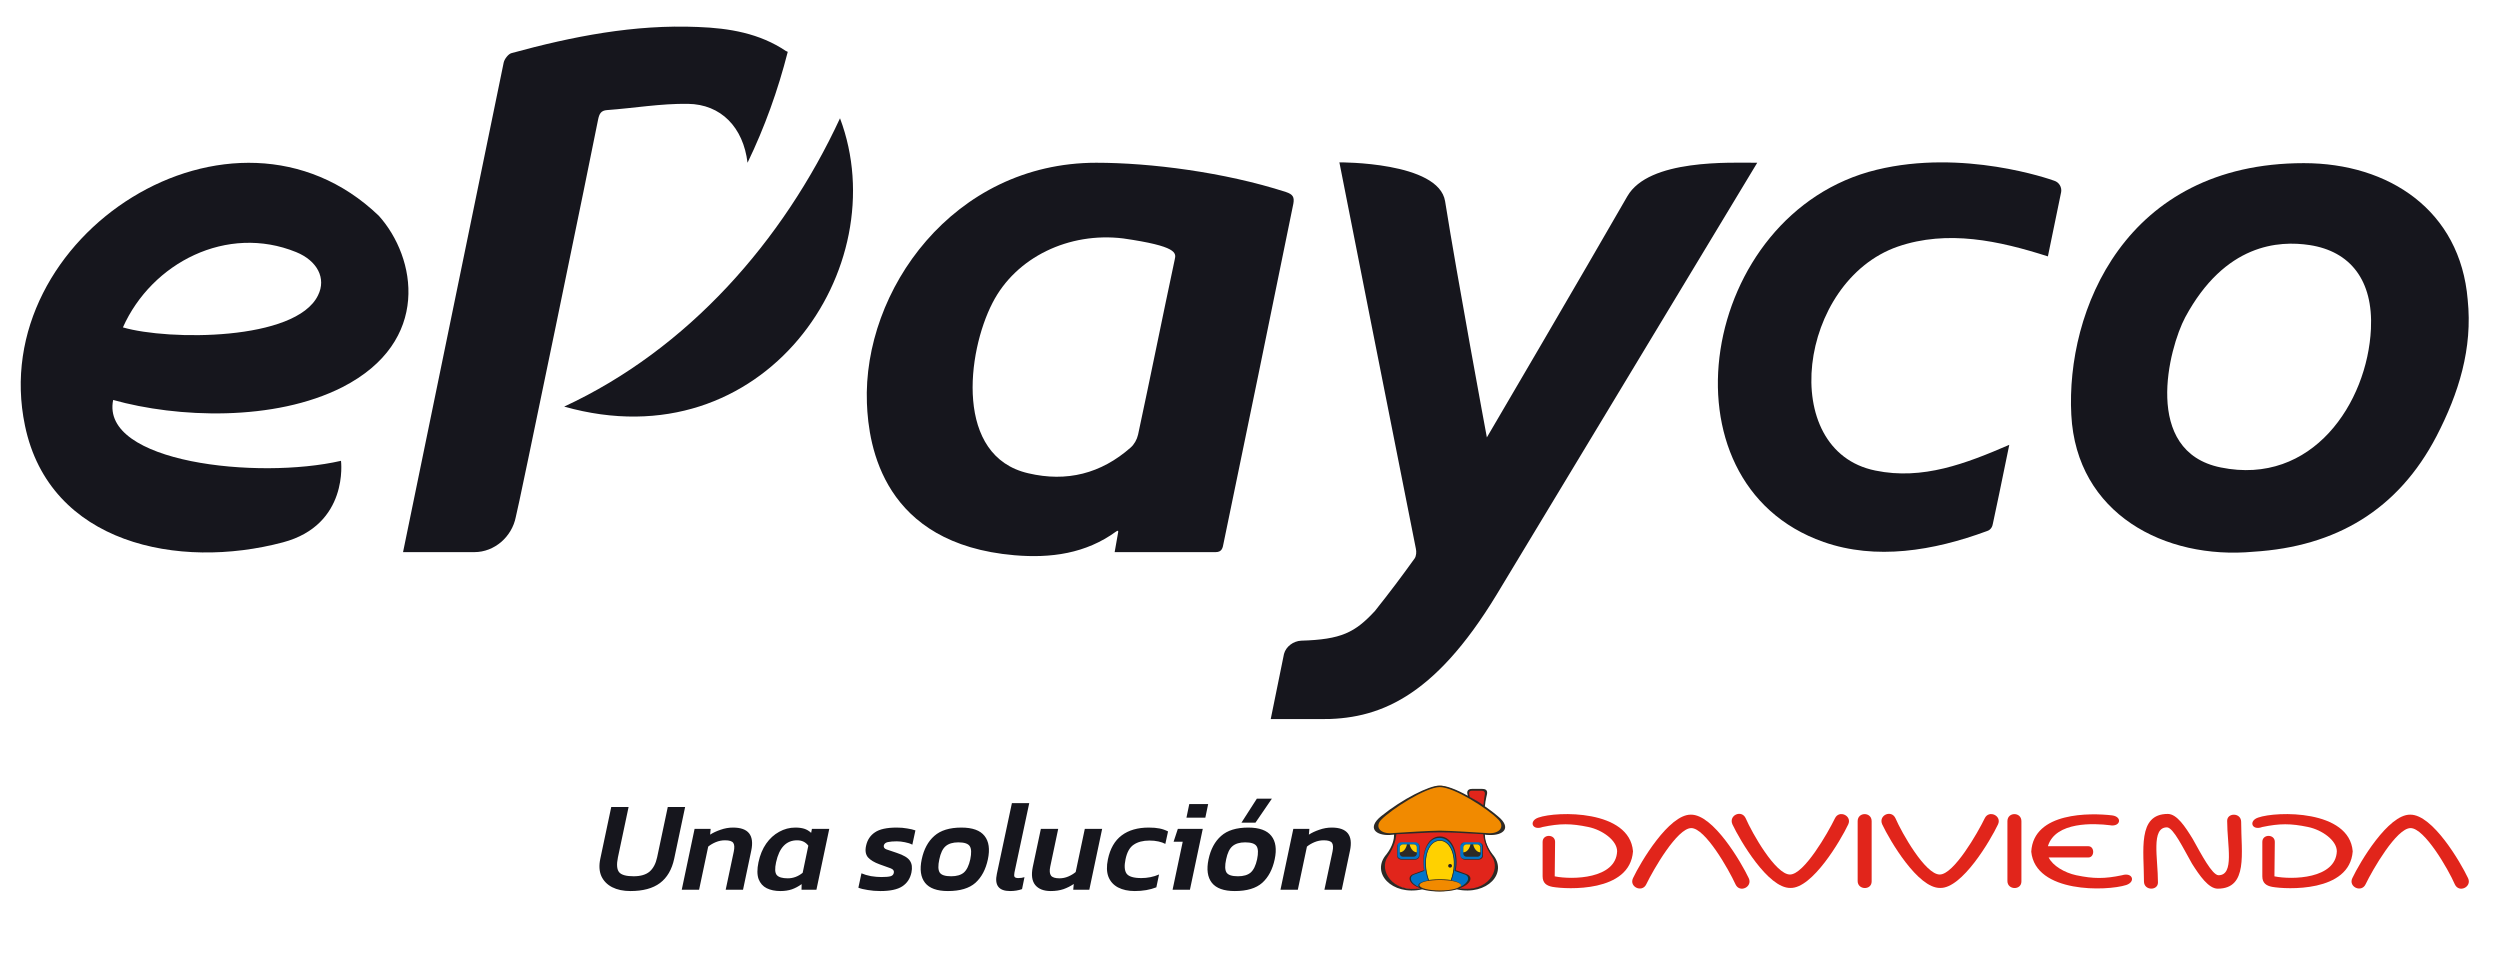 <svg width="368" height="144" viewBox="0 0 368 144" fill="none" xmlns="http://www.w3.org/2000/svg">
<path d="M88.043 17.583C88.215 16.779 88.445 16.262 89.364 16.204C93.326 15.917 97.289 15.228 101.252 15.286C106.133 15.343 109.406 18.731 110.038 23.957C112.565 18.731 114.518 13.276 115.953 7.648C115.896 7.59 115.839 7.533 115.724 7.533C111.819 4.891 107.339 4.144 102.745 3.972C93.384 3.57 84.31 5.35 75.293 7.82C74.834 7.935 74.26 8.681 74.145 9.198C73.341 13.046 59.328 81.272 59.328 81.272H69.838C72.767 81.272 75.351 79.032 75.925 76.103C76.04 76.103 87.411 20.971 88.043 17.583Z" fill="#16161D"/>
<path d="M123.649 17.41C115.265 35.501 101.252 51.409 83.047 59.851C112.508 68.178 131.919 39.348 123.649 17.41Z" fill="#16161D"/>
<path d="M46.808 43.483C43.534 50.202 24.812 50.145 18.093 48.192C22.343 38.659 33.427 32.973 43.592 37.108C46.693 38.372 48.071 40.956 46.808 43.483ZM55.767 31.767C34.346 11.208 -2.179 34.696 3.678 62.664C7.296 80.065 26.306 83.913 41.639 79.836C51.402 77.251 50.196 67.833 50.196 67.833C37.964 70.647 14.762 68.12 16.657 58.874C26.076 61.516 40.376 62.09 50.426 56.979C63.52 50.26 61.28 37.912 55.767 31.767Z" fill="#16161D"/>
<path d="M172.921 38.2C171.083 46.814 169.361 55.428 167.523 63.985C167.351 64.732 166.949 65.421 166.432 65.88C162.067 69.728 157.013 70.992 151.385 69.671C140.531 67.201 142.311 51.925 146.102 44.574C149.547 37.855 157.358 34.122 165.34 35.098C173.323 36.247 173.151 37.223 172.921 38.2ZM189.288 28.264C180.215 25.335 169.303 23.957 161.378 23.957C140.301 23.957 126.978 42.794 127.609 59.334C127.839 65.708 130.021 80.066 149.318 81.731C154.659 82.19 159.827 81.501 164.307 78.228C164.364 78.228 164.651 77.941 164.594 78.343C164.422 79.261 164.077 81.272 164.077 81.272C164.077 81.272 174.127 81.272 178.951 81.272C179.87 81.272 179.985 80.64 180.1 80.008C183.546 63.353 186.991 46.699 190.38 29.987C190.552 29.011 190.322 28.609 189.288 28.264Z" fill="#16161D"/>
<path d="M326.892 68.809C315.291 66.455 319.254 51.236 321.666 46.699C327.523 35.845 335.449 35.386 339.986 36.075C345.958 36.994 349.347 41.243 349.002 48.422C348.485 59.276 340.388 71.566 326.892 68.809ZM363.244 44.115C362.153 30.964 351.644 24.015 339.124 24.015C312.764 24.015 304.092 45.838 304.896 61.057C305.643 75.644 318.679 82.42 331.716 81.214C343.891 80.468 353.022 75.012 358.65 64.215C361.924 57.898 363.991 51.294 363.244 44.115Z" fill="#16161D"/>
<path d="M187.051 105.851L189.003 96.26C189.291 95.169 190.382 94.365 191.53 94.308C197.446 94.136 199.456 93.102 202.384 89.943C204.624 87.129 206.347 84.832 208.242 82.19C208.472 81.846 208.529 81.214 208.414 80.755C205.198 64.674 197.158 23.9 197.158 23.9C197.158 23.9 211.803 23.785 212.722 29.642C214.502 40.841 218.694 63.468 218.867 64.387C219.383 63.526 233.109 40.095 239.541 28.896C242.7 23.383 254.703 23.957 258.665 23.957C246.835 43.598 223.863 81.616 220.302 87.531C210.999 102.865 202.786 105.966 194.229 105.851C191.932 105.851 187.051 105.851 187.051 105.851Z" fill="#16161D"/>
<path d="M295.765 65.479C294.961 69.499 293.41 76.85 293.353 77.079C293.295 77.481 293.066 77.998 292.491 78.171C284.566 81.099 276.124 82.478 268.428 79.778C243.562 71.049 250.223 31.308 276.239 24.991C288.988 21.89 301.737 26.369 302.369 26.599C303.116 26.829 303.518 27.575 303.403 28.264C302.943 30.447 301.508 37.453 301.45 37.74C294.272 35.443 286.691 33.778 279.34 36.304C264.696 41.416 261.537 66.34 276.067 69.269C283.015 70.705 289.39 68.235 295.765 65.479Z" fill="#16161D"/>
<path d="M228.854 128.997C231.471 129.532 237.873 129.371 238.04 125.313C238.04 123.71 235.869 122.162 233.809 121.734C231.248 121.2 229.634 121.2 227.073 121.734C225.514 122.322 225.013 120.827 226.461 120.346C229.189 119.385 239.877 119.171 240.378 125.313C239.933 131.401 230.636 130.92 228.52 130.546C227.685 130.386 227.073 130.012 227.073 128.997V123.924C227.073 122.749 228.91 122.749 228.91 123.924L228.854 128.997Z" fill="#E1251B"/>
<path d="M248.953 121.894C246.893 121.894 243.386 127.982 242.328 130.172C241.715 131.453 239.767 130.545 240.379 129.264C241.493 126.914 245.668 119.864 248.897 119.918C252.181 119.864 256.301 126.914 257.414 129.264C258.027 130.545 256.078 131.507 255.466 130.172C254.464 127.982 251.012 121.894 248.953 121.894Z" fill="#E1251B"/>
<path d="M263.482 128.729C265.542 128.729 269.049 122.641 270.107 120.452C270.719 119.17 272.667 120.078 272.055 121.36C270.942 123.709 266.766 130.812 263.537 130.705C260.253 130.759 256.133 123.709 255.02 121.36C254.408 120.024 256.356 119.117 256.968 120.452C257.915 122.641 261.366 128.729 263.482 128.729Z" fill="#E1251B"/>
<path d="M275.507 120.879V129.744C275.507 131.079 273.447 131.026 273.447 129.691V120.879C273.447 119.49 275.507 119.49 275.507 120.879Z" fill="#E1251B"/>
<path d="M285.529 128.729C287.588 128.729 291.096 122.641 292.153 120.451C292.766 119.17 294.714 120.078 294.102 121.359C292.988 123.709 288.813 130.812 285.584 130.705C282.3 130.759 278.18 123.709 277.067 121.359C276.454 120.024 278.403 119.116 279.015 120.451C279.962 122.641 283.413 128.729 285.529 128.729Z" fill="#E1251B"/>
<path d="M301.561 126.22C302.173 127.448 303.899 128.463 305.625 128.836C308.186 129.37 309.8 129.37 312.361 128.836C313.92 128.356 314.421 129.798 312.973 130.278C310.134 131.186 299.612 131.507 299 125.365C299.334 119.491 307.74 119.651 310.913 120.025C312.472 120.238 312.138 121.787 310.524 121.467C308.353 121.199 302.563 120.879 301.449 124.564H307.406C308.353 124.564 308.353 126.22 307.406 126.22H301.561Z" fill="#E1251B"/>
<path d="M334.796 128.997C337.412 129.532 343.814 129.371 343.981 125.313C343.981 123.71 341.81 122.162 339.751 121.734C337.19 121.2 335.575 121.2 333.014 121.734C331.456 122.322 330.955 120.827 332.402 120.346C335.13 119.385 345.819 119.171 346.32 125.313C345.874 131.401 336.522 130.92 334.462 130.546C333.627 130.386 333.014 130.012 333.014 128.997V123.924C333.014 122.749 334.852 122.749 334.852 123.924L334.796 128.997Z" fill="#E1251B"/>
<path d="M354.835 121.894C352.776 121.894 349.268 127.982 348.211 130.172C347.598 131.453 345.65 130.545 346.262 129.264C347.376 126.914 351.551 119.864 354.78 119.918C358.064 119.864 362.184 126.914 363.297 129.264C363.91 130.545 361.961 131.507 361.349 130.172C360.402 127.982 356.895 121.894 354.835 121.894Z" fill="#E1251B"/>
<path d="M297.552 120.879V129.744C297.552 131.079 295.492 131.026 295.492 129.691V120.879C295.492 119.49 297.552 119.49 297.552 120.879Z" fill="#E1251B"/>
<path d="M322.661 127.127C321.381 124.884 319.933 121.84 318.987 121.787C316.593 121.787 317.651 126.326 317.651 129.905C317.651 131.133 315.591 131.133 315.591 129.744C315.591 125.205 314.589 119.811 319.098 119.811C320.434 119.811 321.659 121.68 322.772 123.496C324.053 125.792 325.612 128.783 326.558 128.836C328.952 128.836 327.838 124.404 327.838 120.826C327.838 119.597 329.898 119.597 329.898 120.986C329.898 125.525 330.956 130.812 326.447 130.812C325.111 130.812 323.774 128.89 322.661 127.127Z" fill="#E1251B"/>
<path fill-rule="evenodd" clip-rule="evenodd" d="M205.434 122.48C205.49 122.8 205.434 124.189 204.098 126.058C202.706 128.141 204.877 131.612 209.275 130.758C210.222 131.078 211.279 131.132 211.947 131.132C212.615 131.132 213.673 131.078 214.62 130.758C219.018 131.666 221.189 128.141 219.797 126.058C218.461 124.189 218.461 122.8 218.461 122.48H205.434Z" fill="#E1251B"/>
<path fill-rule="evenodd" clip-rule="evenodd" d="M211.952 131.132C207.665 131.025 206.886 129.156 208.055 128.729C208.723 128.515 209.669 128.088 209.669 128.088C209.224 125.952 209.947 123.228 211.952 123.228C213.956 123.228 214.679 126.059 214.234 128.142C214.234 128.142 215.125 128.462 215.848 128.729C216.962 129.156 216.238 131.025 211.952 131.132Z" fill="#0075C9"/>
<path fill-rule="evenodd" clip-rule="evenodd" d="M210.334 129.638C209.221 126.594 210.223 123.71 211.949 123.71C213.619 123.71 214.732 126.487 213.563 129.638C213.563 129.638 213.006 129.531 211.893 129.531C211.058 129.531 210.334 129.638 210.334 129.638Z" fill="#FFD100"/>
<path fill-rule="evenodd" clip-rule="evenodd" d="M211.949 131.187C213.674 131.187 215.066 130.813 215.066 130.332C215.066 129.852 213.73 129.478 211.949 129.478C210.223 129.478 208.887 129.852 208.887 130.332C208.887 130.813 210.223 131.187 211.949 131.187Z" fill="#F18A00"/>
<path fill-rule="evenodd" clip-rule="evenodd" d="M206.271 123.978H208.33C208.664 123.978 208.943 124.245 208.943 124.565V125.9C208.943 126.221 208.664 126.488 208.33 126.488H206.271C205.937 126.488 205.658 126.221 205.658 125.9V124.565C205.658 124.245 205.937 123.978 206.271 123.978Z" fill="#0075C9"/>
<path d="M206.494 124.295H208.109C208.387 124.295 208.554 124.509 208.554 124.722V125.684C208.554 125.897 208.331 126.111 208.109 126.111H206.494C206.272 126.111 206.049 125.897 206.049 125.684V124.722C206.049 124.509 206.216 124.295 206.494 124.295Z" fill="#2D2A26"/>
<path fill-rule="evenodd" clip-rule="evenodd" d="M208.552 125.47C207.828 125.417 207.55 124.562 207.494 124.295H208.107C208.385 124.295 208.552 124.509 208.552 124.722V125.47Z" fill="#FFD100"/>
<path fill-rule="evenodd" clip-rule="evenodd" d="M207.107 124.295C207.051 124.509 206.828 125.417 206.049 125.47V124.722C206.049 124.509 206.272 124.295 206.494 124.295H207.107Z" fill="#FFD100"/>
<path fill-rule="evenodd" clip-rule="evenodd" d="M215.565 123.978H217.625C217.959 123.978 218.238 124.245 218.238 124.565V125.901C218.238 126.221 217.959 126.488 217.625 126.488H215.565C215.231 126.488 214.953 126.221 214.953 125.901V124.565C215.009 124.245 215.287 123.978 215.565 123.978Z" fill="#0075C9"/>
<path d="M215.846 124.295H217.516C217.739 124.295 217.961 124.509 217.961 124.722V125.684C217.961 125.897 217.739 126.111 217.516 126.111H215.846C215.623 126.111 215.4 125.897 215.4 125.684V124.722C215.4 124.509 215.567 124.295 215.846 124.295Z" fill="#2D2A26"/>
<path fill-rule="evenodd" clip-rule="evenodd" d="M217.903 125.47C217.18 125.417 216.901 124.562 216.846 124.295H217.458C217.681 124.295 217.903 124.509 217.903 124.722V125.47Z" fill="#FFD100"/>
<path fill-rule="evenodd" clip-rule="evenodd" d="M216.458 124.295C216.402 124.509 216.18 125.417 215.4 125.47V124.722C215.4 124.509 215.623 124.295 215.846 124.295H216.458Z" fill="#FFD100"/>
<path fill-rule="evenodd" clip-rule="evenodd" d="M216.236 117.302C216.013 116.608 215.958 116.234 216.681 116.234H218.184C219.075 116.234 218.685 116.875 218.63 117.569C218.518 118.477 218.518 118.744 218.518 118.744C218.518 118.744 216.292 117.355 216.236 117.302Z" fill="#E1251B"/>
<path fill-rule="evenodd" clip-rule="evenodd" d="M211.95 122.427C209.723 122.427 206.605 122.641 204.657 122.748C203.154 122.855 201.985 121.733 202.987 120.718C205.158 118.475 210.391 115.645 211.95 115.645C213.62 115.645 218.797 118.475 220.913 120.718C221.915 121.787 220.913 122.748 219.41 122.748C217.739 122.748 214.177 122.427 211.95 122.427Z" fill="#F18A00"/>
<path d="M213.174 127.448C213.174 127.287 213.285 127.181 213.452 127.181C213.619 127.181 213.731 127.287 213.731 127.448C213.731 127.608 213.619 127.715 213.452 127.715C213.285 127.715 213.174 127.608 213.174 127.448Z" fill="#231F20"/>
<path fill-rule="evenodd" clip-rule="evenodd" d="M211.948 129.424C211.057 129.424 210.334 129.531 210.334 129.531C209.276 126.54 210.222 123.763 211.948 123.763C213.674 123.763 214.62 126.593 213.563 129.531C213.563 129.531 212.895 129.424 211.948 129.424ZM213.563 129.638C214.453 129.798 215.01 130.011 215.01 130.278C215.01 130.706 213.674 131.079 212.004 131.079C210.334 131.079 208.942 130.759 208.942 130.278C208.942 130.011 209.499 129.744 210.389 129.638C210.389 129.638 211.336 129.531 211.948 129.531C212.561 129.531 213.563 129.638 213.563 129.638ZM213.674 129.584C214.787 126.487 213.73 123.656 211.948 123.656C210.222 123.656 209.109 126.487 210.222 129.584C209.332 129.744 208.775 130.011 208.775 130.332C208.775 130.439 208.831 130.545 208.942 130.599C207.495 130.011 207.383 128.997 208.163 128.73C208.831 128.516 209.666 128.196 209.666 128.196C209.22 126.113 209.888 123.336 211.893 123.336C213.897 123.336 214.565 126.113 214.119 128.196C214.119 128.196 214.954 128.516 215.622 128.73C216.402 128.997 216.29 129.958 214.843 130.599C214.954 130.492 215.01 130.439 215.01 130.332C215.121 130.011 214.509 129.744 213.674 129.584ZM216.346 117.301C216.179 116.66 216.179 116.393 216.736 116.393H218.016C218.851 116.393 218.517 116.981 218.462 117.621C218.406 117.995 218.406 118.316 218.35 118.529C217.738 118.049 217.014 117.675 216.346 117.301ZM214.843 130.759C218.963 131.4 220.967 128.089 219.631 126.113C218.629 124.671 218.35 123.443 218.35 122.802C215.678 122.641 213.785 122.535 211.948 122.535C210.111 122.535 208.218 122.695 205.546 122.802C205.49 123.443 205.268 124.617 204.266 126.113C202.93 128.089 204.934 131.453 209.053 130.759C207.328 130.118 207.105 129.05 207.996 128.676C208.664 128.409 209.61 128.089 209.61 128.089C209.165 125.953 209.944 123.122 211.948 123.122C213.952 123.122 214.732 125.953 214.286 128.089C214.286 128.089 215.233 128.409 215.901 128.676C216.847 129.05 216.624 130.118 214.843 130.759ZM211.948 122.268C209.61 122.321 207.439 122.481 204.822 122.641C203.208 122.748 202.317 121.734 203.319 120.665C204.822 119.117 209.888 115.859 211.948 115.859C214.008 115.859 219.074 119.063 220.577 120.665C221.579 121.734 220.688 122.748 219.074 122.641C216.457 122.481 214.286 122.321 211.948 122.268ZM216.068 117.141C216.068 117.087 216.012 117.034 216.012 116.927C215.901 116.553 216.012 116.126 216.68 116.126H218.183C219.074 116.126 218.963 116.714 218.796 117.301C218.684 117.728 218.629 118.209 218.573 118.69C218.573 118.69 219.798 119.544 220.466 120.131C222.637 121.894 221.245 123.015 219.185 122.909C218.963 122.909 218.796 122.909 218.573 122.855C218.573 123.443 218.74 124.511 219.686 125.739C222.08 128.463 218.907 131.881 214.453 130.919C213.73 131.133 212.561 131.24 211.893 131.24C211.224 131.24 210.055 131.133 209.332 130.919C204.878 131.881 201.705 128.463 204.099 125.739C205.045 124.511 205.212 123.443 205.212 122.855L204.6 122.909C202.54 123.015 201.148 121.894 203.319 120.131C206.493 117.568 210.389 115.645 211.837 115.645C212.783 115.592 214.342 116.179 216.068 117.141Z" fill="#2D2A26"/>
<path d="M208.33 126.54H206.271C205.937 126.54 205.658 126.273 205.658 125.952V124.617C205.658 124.297 205.937 124.03 206.271 124.03H208.33C208.664 124.03 208.943 124.297 208.943 124.617V125.952C208.943 126.273 208.664 126.54 208.33 126.54ZM206.271 124.03C205.937 124.03 205.714 124.243 205.714 124.564V125.899C205.714 126.219 205.992 126.433 206.271 126.433H208.33C208.664 126.433 208.887 126.166 208.887 125.899V124.564C208.887 124.243 208.609 124.03 208.33 124.03H206.271Z" fill="#2D2A26"/>
<path d="M217.682 126.539H215.622C215.288 126.539 215.01 126.272 215.01 125.952V124.617C215.01 124.296 215.288 124.029 215.622 124.029H217.682C218.016 124.029 218.294 124.296 218.294 124.617V125.952C218.294 126.272 218.016 126.539 217.682 126.539ZM215.566 124.029C215.232 124.029 215.01 124.243 215.01 124.563V125.898C215.01 126.219 215.232 126.433 215.566 126.433H217.626C217.96 126.433 218.183 126.165 218.183 125.898V124.563C218.183 124.243 217.905 124.029 217.626 124.029H215.566Z" fill="#2D2A26"/>
<path d="M92.793 131.162C91.746 131.162 90.851 130.973 90.107 130.594C89.376 130.216 88.847 129.674 88.519 128.968C88.204 128.249 88.153 127.392 88.367 126.396L89.975 118.793H92.528L90.958 126.207C90.744 127.241 90.801 127.966 91.129 128.382C91.456 128.785 92.169 128.987 93.266 128.987C94.287 128.987 95.069 128.76 95.611 128.306C96.153 127.84 96.525 127.14 96.727 126.207L98.296 118.793H100.849L99.242 126.396C98.901 127.997 98.202 129.195 97.143 129.989C96.096 130.771 94.646 131.162 92.793 131.162ZM100.352 130.973L102.243 122.008H104.607L104.531 122.859C104.96 122.582 105.471 122.342 106.063 122.141C106.668 121.926 107.28 121.819 107.898 121.819C110.167 121.819 111.062 122.954 110.583 125.223L109.373 130.973H106.82L108.011 125.356C108.137 124.751 108.112 124.322 107.935 124.07C107.759 123.818 107.356 123.692 106.725 123.692C106.259 123.692 105.811 123.78 105.382 123.956C104.954 124.133 104.575 124.353 104.248 124.618L102.905 130.973H100.352ZM114.862 131.162C114.093 131.162 113.425 131.023 112.858 130.746C112.303 130.468 111.906 130.021 111.666 129.403C111.439 128.773 111.433 127.947 111.647 126.925C111.874 125.854 112.252 124.94 112.782 124.183C113.312 123.427 113.948 122.847 114.692 122.443C115.436 122.027 116.23 121.819 117.075 121.819C117.579 121.819 118.014 121.876 118.38 121.989C118.746 122.103 119.086 122.305 119.401 122.595L119.515 122.008H122.068L120.177 130.973H117.983L118.002 130.141C117.535 130.481 117.05 130.739 116.546 130.916C116.054 131.08 115.493 131.162 114.862 131.162ZM115.959 129.289C116.754 129.289 117.485 129.018 118.153 128.476L118.985 124.486C118.594 123.956 118.046 123.692 117.34 123.692C115.739 123.692 114.705 124.769 114.238 126.925C114.037 127.846 114.068 128.47 114.333 128.798C114.61 129.126 115.152 129.289 115.959 129.289ZM129.605 131.162C128.937 131.162 128.313 131.111 127.733 131.01C127.153 130.922 126.693 130.809 126.352 130.67L126.806 128.552C127.21 128.728 127.676 128.867 128.206 128.968C128.748 129.056 129.252 129.1 129.719 129.1C130.349 129.1 130.803 129.063 131.08 128.987C131.358 128.911 131.522 128.741 131.572 128.476C131.635 128.174 131.477 127.953 131.099 127.814C130.734 127.676 130.191 127.48 129.473 127.228C128.704 126.951 128.136 126.61 127.771 126.207C127.418 125.791 127.323 125.217 127.487 124.486C127.676 123.628 128.111 122.973 128.792 122.519C129.473 122.052 130.544 121.819 132.007 121.819C132.562 121.819 133.079 121.863 133.558 121.952C134.037 122.027 134.434 122.122 134.749 122.235L134.295 124.335C133.993 124.171 133.627 124.051 133.198 123.975C132.782 123.887 132.385 123.843 132.007 123.843C131.465 123.843 131.024 123.881 130.683 123.956C130.355 124.032 130.16 124.196 130.097 124.448C130.046 124.725 130.179 124.921 130.494 125.034C130.809 125.148 131.314 125.318 132.007 125.545C133.003 125.873 133.646 126.257 133.936 126.699C134.239 127.14 134.314 127.72 134.163 128.438C133.974 129.334 133.52 130.014 132.801 130.481C132.095 130.935 131.03 131.162 129.605 131.162ZM139.535 131.162C137.934 131.162 136.812 130.758 136.169 129.951C135.526 129.132 135.362 127.978 135.677 126.49C135.992 125.003 136.61 123.855 137.53 123.048C138.451 122.229 139.781 121.819 141.521 121.819C143.147 121.819 144.282 122.229 144.925 123.048C145.568 123.855 145.732 125.003 145.417 126.49C145.102 127.978 144.49 129.132 143.582 129.951C142.674 130.758 141.325 131.162 139.535 131.162ZM140.008 128.987C140.827 128.987 141.451 128.804 141.88 128.438C142.309 128.06 142.624 127.411 142.826 126.49C143.015 125.57 142.99 124.927 142.75 124.561C142.511 124.183 141.95 123.994 141.067 123.994C140.26 123.994 139.636 124.183 139.195 124.561C138.766 124.927 138.457 125.57 138.268 126.49C138.066 127.411 138.085 128.06 138.325 128.438C138.564 128.804 139.125 128.987 140.008 128.987ZM148.686 131.162C147.022 131.162 146.372 130.317 146.738 128.628L148.951 118.226H151.504L149.329 128.42C149.266 128.735 149.272 128.955 149.348 129.081C149.436 129.195 149.619 129.252 149.896 129.252C150.224 129.252 150.527 129.208 150.804 129.119L150.445 130.878C149.915 131.067 149.329 131.162 148.686 131.162ZM154.671 131.162C153.637 131.162 152.874 130.865 152.383 130.273C151.903 129.668 151.784 128.785 152.023 127.625L153.215 122.008H155.768L154.595 127.568C154.469 128.174 154.507 128.615 154.709 128.892C154.911 129.157 155.327 129.289 155.957 129.289C156.398 129.289 156.827 129.201 157.243 129.025C157.659 128.848 158.025 128.628 158.34 128.363L159.683 122.008H162.236L160.345 130.973H157.981L158.056 130.122C157.615 130.424 157.117 130.676 156.562 130.878C156.007 131.067 155.377 131.162 154.671 131.162ZM167.037 131.162C166.079 131.162 165.26 130.985 164.579 130.632C163.911 130.279 163.438 129.756 163.16 129.063C162.896 128.369 162.87 127.512 163.085 126.49C163.413 124.914 164.087 123.742 165.108 122.973C166.13 122.204 167.46 121.819 169.099 121.819C169.729 121.819 170.259 121.863 170.687 121.952C171.129 122.04 171.545 122.185 171.936 122.387L171.538 124.221C171.261 124.07 170.921 123.95 170.517 123.862C170.126 123.773 169.691 123.729 169.212 123.729C168.254 123.729 167.479 123.931 166.886 124.335C166.294 124.725 165.89 125.444 165.676 126.49C165.474 127.449 165.524 128.148 165.827 128.59C166.142 129.031 166.873 129.252 168.021 129.252C168.462 129.252 168.903 129.208 169.345 129.119C169.786 129.031 170.208 128.899 170.612 128.722L170.215 130.613C169.282 130.979 168.223 131.162 167.037 131.162ZM174.645 120.363L175.061 118.358H177.842L177.425 120.363H174.645ZM172.603 130.973L174.097 123.9H172.754L173.378 122.008H177.047L175.156 130.973H172.603ZM182.738 121.101L185.008 117.564H187.22L184.8 121.101H182.738ZM181.755 131.162C180.154 131.162 179.031 130.758 178.388 129.951C177.745 129.132 177.582 127.978 177.897 126.49C178.212 125.003 178.83 123.855 179.75 123.048C180.671 122.229 182.001 121.819 183.741 121.819C185.367 121.819 186.502 122.229 187.145 123.048C187.788 123.855 187.952 125.003 187.636 126.49C187.321 127.978 186.71 129.132 185.802 129.951C184.894 130.758 183.545 131.162 181.755 131.162ZM182.228 128.987C183.047 128.987 183.671 128.804 184.1 128.438C184.529 128.06 184.844 127.411 185.046 126.49C185.235 125.57 185.209 124.927 184.97 124.561C184.73 124.183 184.169 123.994 183.287 123.994C182.48 123.994 181.856 124.183 181.414 124.561C180.986 124.927 180.677 125.57 180.488 126.49C180.286 127.411 180.305 128.06 180.544 128.438C180.784 128.804 181.345 128.987 182.228 128.987ZM188.485 130.973L190.376 122.008H192.74L192.665 122.859C193.093 122.582 193.604 122.342 194.196 122.141C194.802 121.926 195.413 121.819 196.031 121.819C198.3 121.819 199.196 122.954 198.716 125.223L197.506 130.973H194.953L196.144 125.356C196.27 124.751 196.245 124.322 196.069 124.07C195.892 123.818 195.489 123.692 194.858 123.692C194.392 123.692 193.944 123.78 193.516 123.956C193.087 124.133 192.709 124.353 192.381 124.618L191.038 130.973H188.485Z" fill="#16161D"/>
</svg>
